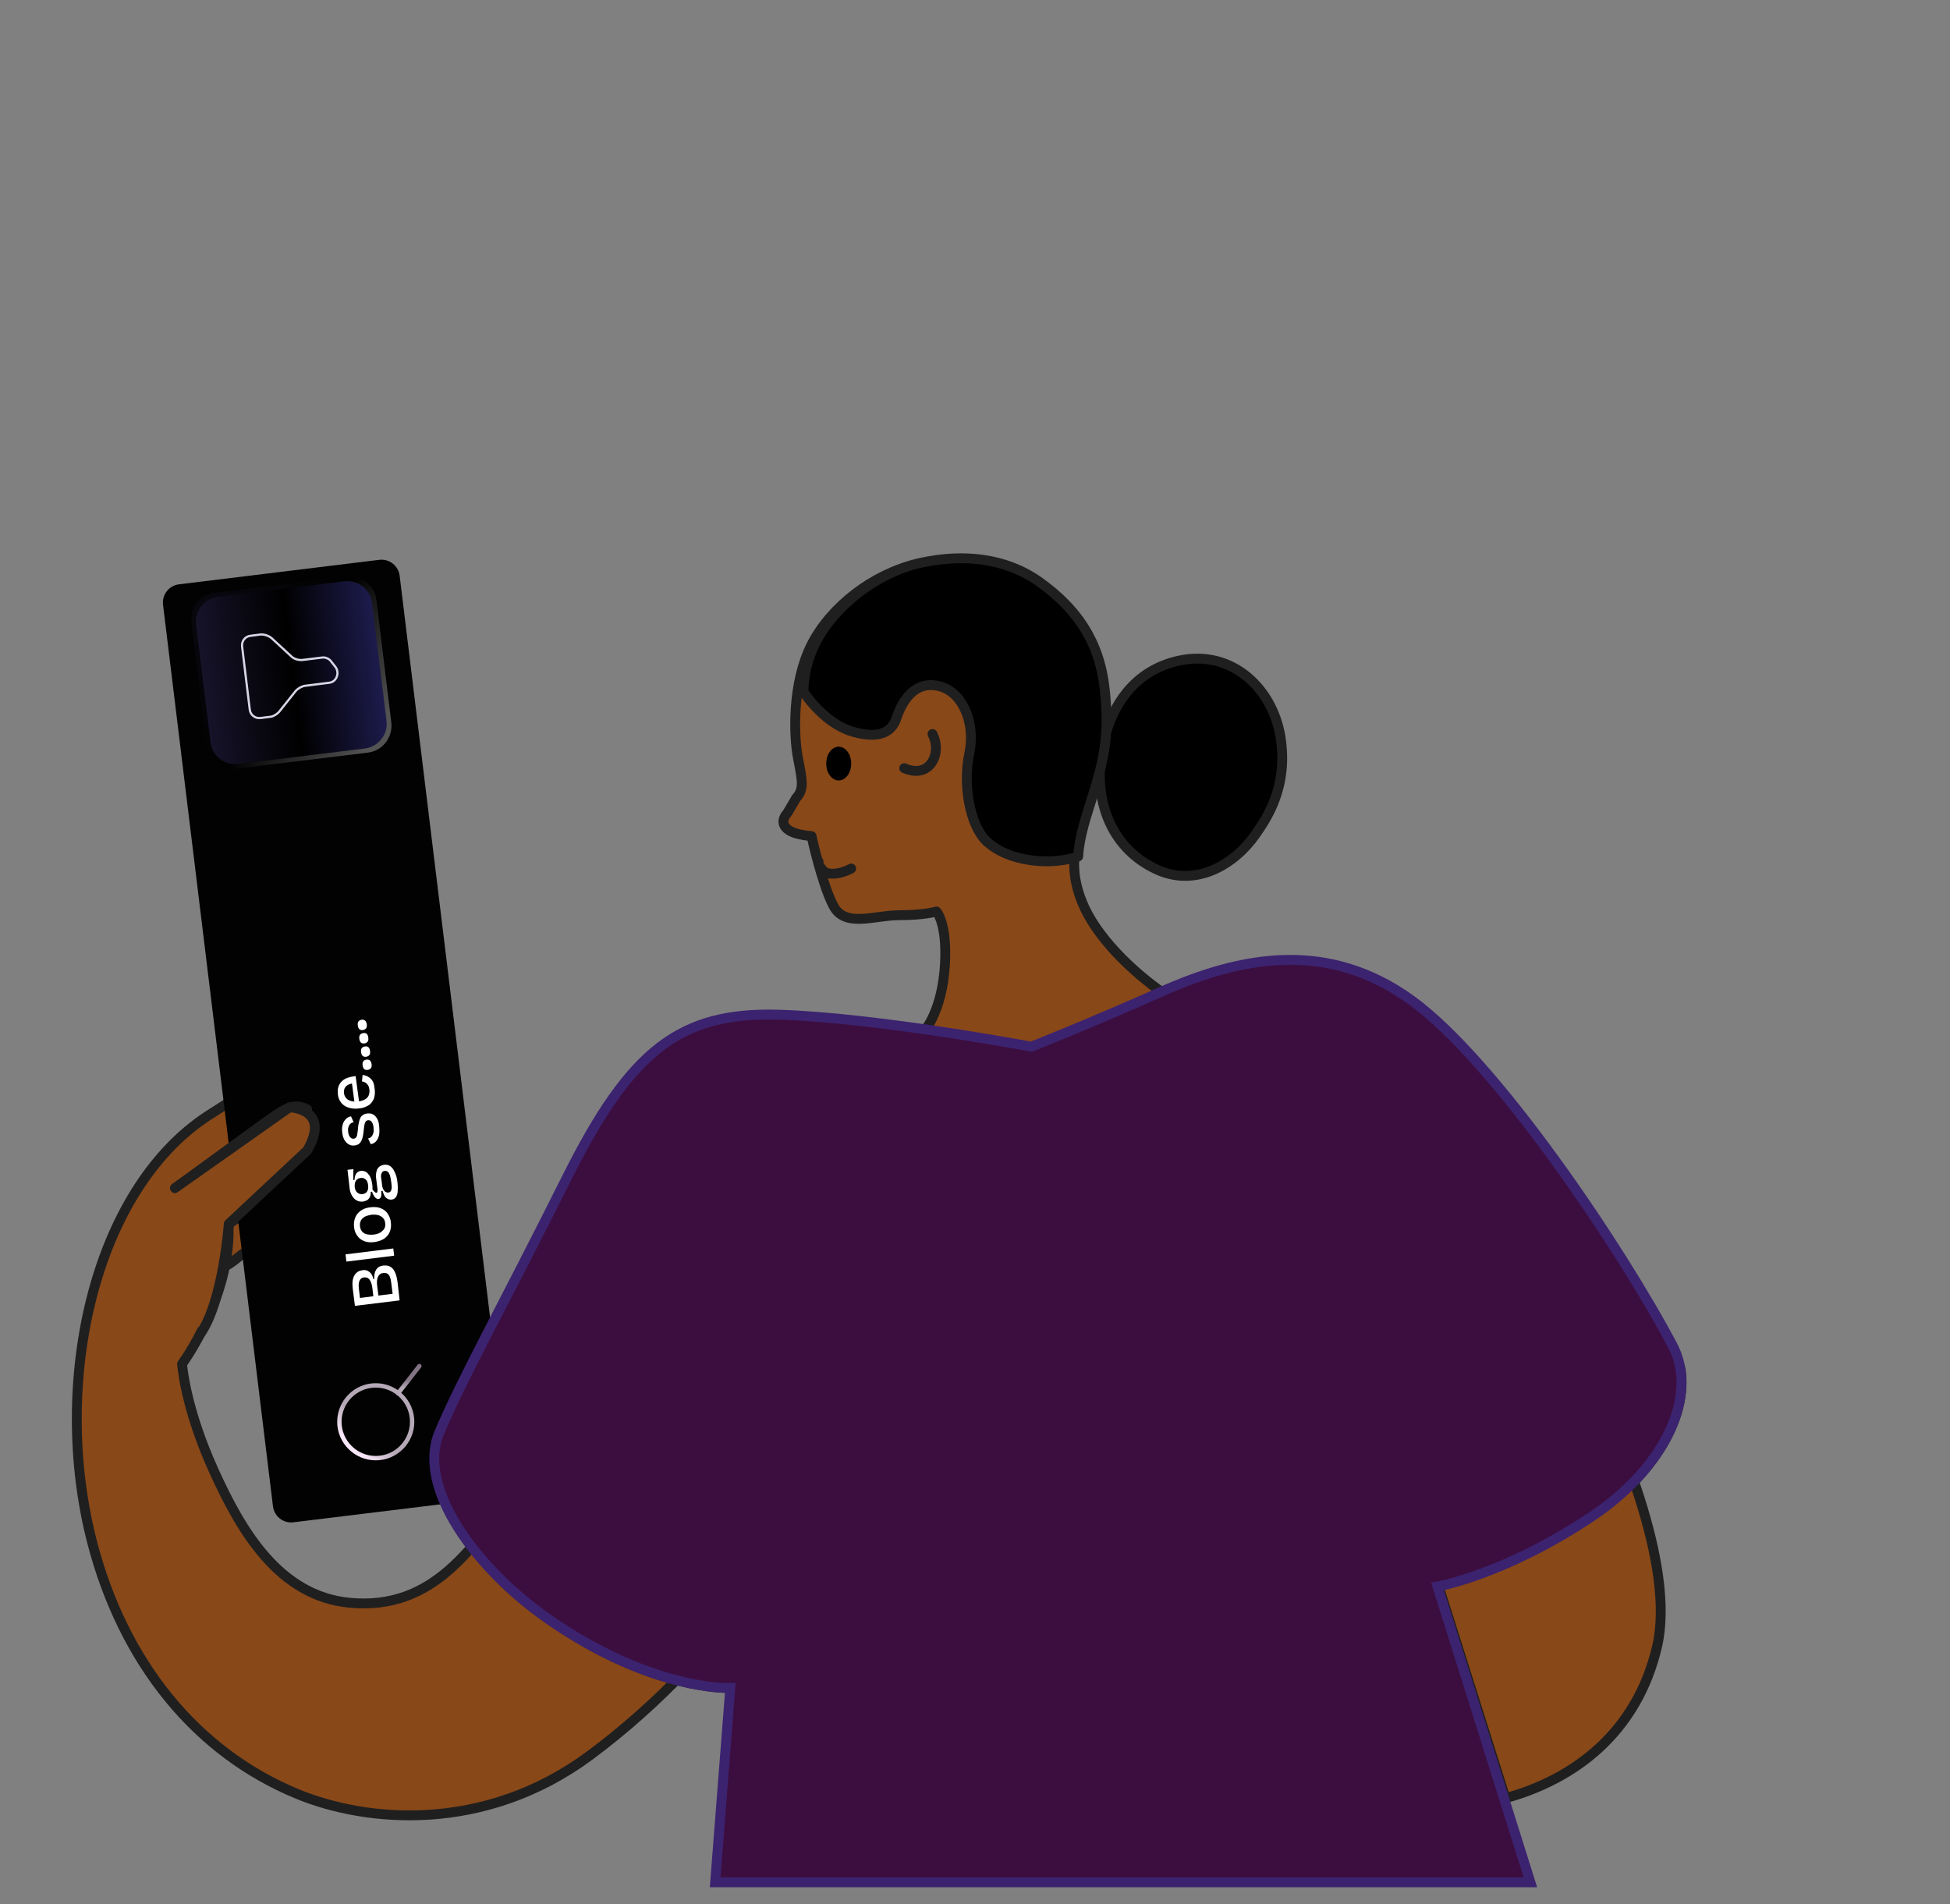 <?xml version="1.0" encoding="utf-8"?>
<!-- Generator: Adobe Illustrator 24.3.0, SVG Export Plug-In . SVG Version: 6.00 Build 0)  -->
<svg version="1.1" id="Layer_1" xmlns="http://www.w3.org/2000/svg" xmlns:xlink="http://www.w3.org/1999/xlink" x="0px" y="0px"
	 viewBox="0 0 890 869" style="enable-background:new 0 0 890 869;" xml:space="preserve">
<rect x="0" y="0" width="890" height="869" fill="#808080" stroke="none"/>
<style type="text/css">
	.st0{fill:#894818;stroke:#1F1F1F;stroke-width:4.5;stroke-linecap:round;stroke-linejoin:round;}
	.st1{fill:#010201;}
	.st2{fill:none;stroke:url(#SVGID_1_);stroke-width:2;stroke-linecap:round;stroke-linejoin:round;}
	.st3{fill:none;stroke:url(#SVGID_2_);stroke-width:2;stroke-linecap:round;stroke-linejoin:round;}
	.st4{opacity:0.32;fill:url(#SVGID_3_);}
	.st5{fill:url(#SVGID_4_);}
	.st6{fill:none;stroke:#D6D6E6;stroke-linecap:round;stroke-linejoin:round;stroke-miterlimit:10;}
	.st7{fill:#FFFFFF;}
	.st8{fill:#1F1F1F;stroke:#1F1F1F;stroke-width:4.5;stroke-linecap:round;stroke-linejoin:round;}
	.st9{stroke:#1F1F1F;stroke-width:4.5;stroke-linecap:round;stroke-linejoin:round;}
	.st10{fill:#3C0E40;stroke:#3C2370;stroke-width:4.5;stroke-miterlimit:10;}
	.st11{fill:none;stroke:#1F1F1F;stroke-width:4.5;stroke-linecap:round;stroke-linejoin:round;}
</style>
<g>
	<g>
		<g>
			<path class="st0" d="M144.1,542c8.4,0.5,10.2,5.1,9.1,10.1c-0.9,4-8.9,7.5-15,8.4c-7.3,1.1-13.5,3.7-21.8,8.2
				c-8.4,4.4-10.5,9.2-17.9,10.6c-8.2,1.5-15-11.3-6-19.4c7.8-7.1,19-10.8,28.5-13S136.8,541.6,144.1,542L144.1,542z"/>
			<path class="st0" d="M115.5,528.4c16.1-4.4,34.9-5.1,45.6-2.2c9.2,2.5,9.9,12.1,5.4,15.8c-3.7,3-14.9,3.2-20.3,2.5
				c-9-1.2-32.9,7.4-41.8,14.1c-8.9,6.7-20.3,2.5-20.6-7.4S94,534.3,115.5,528.4z"/>
			<path class="st0" d="M115.8,509c14.3-4,31.1-4.6,40.6-2c8.2,2.2,8.8,10.8,4.9,14.1c-3.3,2.7-13.2,2.9-18.1,2.2
				c-8-1.1-29.4,6.6-37.3,12.6s-18.1,2.2-18.3-6.6C87.3,520.5,96.5,514.3,115.8,509L115.8,509z"/>
		</g>
		<path class="st0" d="M94.8,509.3c19.2-12.6,39.3-23.3,48.6-24.1c10.6-0.9,14.6,8.2,7.3,14.1c-5.9,4.8-11,8.4-11,8.4
			c5.7,3.1,6.2,12.4,0,17.9C126,537.7,104.3,559,104.3,559c1.3,33.1-21.2,63.5-21.2,63.5s1.3,19.9,14.6,49
			c12.3,27.1,29.6,56.9,61.8,60c38.7,3.7,56.5-25.6,77.3-53.4c1.7-2.3,3.5-5.1,5.5-8.2c20.7,1.5,43.7,10.5,75.5,31
			c9.4,6.1,18.4,12.9,26.8,20.4l-1.4,2.4c-14.1,23.7-42.1,53.8-74,77.5C220.8,837,167,831.6,136,818.9c-46.3-19-79.7-59.9-94-115.2
			C23.3,631,42.8,543.4,94.8,509.3L94.8,509.3z"/>
	</g>
	<g>
		<path class="st1" d="M182.4,262.7l50.2,411.7c0.5,4.5-2.7,8.6-7.2,9.2l-91.6,11.2c-4.5,0.5-8.6-2.7-9.2-7.2L74.4,275.9
			c-0.5-4.5,2.7-8.6,7.2-9.2l91.6-11.2C177.7,255,181.8,258.2,182.4,262.7z"/>
		<g>
			
				<linearGradient id="SVGID_1_" gradientUnits="userSpaceOnUse" x1="154.779" y1="587.678" x2="156.137" y2="587.678" gradientTransform="matrix(10.923 -11.691 -11.691 -10.923 5341.176 8888.872)">
				<stop  offset="0" style="stop-color:#F8E7F8"/>
				<stop  offset="0.5" style="stop-color:#B6A9B7"/>
			</linearGradient>
			<circle class="st2" cx="171.5" cy="648.9" r="16.6"/>
			
				<linearGradient id="SVGID_2_" gradientUnits="userSpaceOnUse" x1="167.991" y1="613.938" x2="169.349" y2="613.938" gradientTransform="matrix(-0.647 -5.311 -5.311 0.647 3556.142 1128.226)">
				<stop  offset="0" style="stop-color:#B6A9B7"/>
				<stop  offset="0.5" style="stop-color:#837484"/>
			</linearGradient>
			<line class="st3" x1="191.4" y1="623.5" x2="181.7" y2="635.9"/>
		</g>
		<g>
			
				<linearGradient id="SVGID_3_" gradientUnits="userSpaceOnUse" x1="563.764" y1="69.818" x2="501.452" y2="143.01" gradientTransform="matrix(-0.121 -0.993 0.993 -0.121 91.573 848.417)">
				<stop  offset="0" style="stop-color:#161329"/>
				<stop  offset="0.505" style="stop-color:#000000"/>
				<stop  offset="1" style="stop-color:#FFFFFF"/>
			</linearGradient>
			<path class="st4" d="M98.1,270.5l60-7.3c6.7-0.8,12.9,4,13.7,10.7l6.8,55.9c0.8,6.7-4,12.9-10.7,13.7l-60,7.3
				c-6.7,0.8-12.9-4-13.7-10.7l-6.8-55.9C86.5,277.4,91.3,271.3,98.1,270.5z"/>
			
				<linearGradient id="SVGID_4_" gradientUnits="userSpaceOnUse" x1="532.473" y1="66.424" x2="532.473" y2="146.732" gradientTransform="matrix(-0.121 -0.993 0.993 -0.121 91.573 848.417)">
				<stop  offset="0" style="stop-color:#161329"/>
				<stop  offset="0.505" style="stop-color:#000000"/>
				<stop  offset="1" style="stop-color:#1D1B4B"/>
			</linearGradient>
			<path class="st5" d="M169.8,275.2l6.6,53.8c0.8,6.2-3.7,11.8-9.8,12.6l-57.9,7.1c-6.2,0.8-11.8-3.7-12.6-9.8L89.5,285
				c-0.8-6.2,3.7-11.8,9.8-12.6l57.9-7.1C163.5,264.6,169.1,269,169.8,275.2z"/>
			<path class="st6" d="M114,323.9l-3.5-28.8c-0.3-2.4,1.3-4.6,3.7-4.9l4.6-0.6c1.7-0.2,3.9,0.6,5.1,1.6l9.1,8.4
				c1.2,1.2,3.4,1.8,5.1,1.6l9-1.1c1.3-0.2,3,0.5,3.8,1.5l2.2,2.8c2,2.6,0.6,6.8-2.8,7.2l-11.1,1.4c-1.5,0.2-3.3,1.3-4.2,2.3
				l-7.4,9.3c-0.9,1.2-2.7,2.3-3.9,2.5l-4.8,0.6C116.4,328,114.3,326.3,114,323.9z"/>
		</g>
		<g>
			<g>
				<path class="st7" d="M182.4,593.5l-20.4,2.5l-1-7.8c-0.1-1.2-0.2-2.3-0.1-3.2c0.1-1,0.3-1.8,0.7-2.6c0.3-0.7,0.8-1.3,1.5-1.8
					c0.6-0.5,1.4-0.7,2.4-0.9c0.8-0.1,1.5,0,2.1,0.2c0.6,0.3,1.2,0.7,1.7,1.3c0.5,0.6,0.9,1.5,1.1,2.6l0.4-0.1
					c-0.1-1.9,0.3-3.4,1-4.4c0.7-1,1.8-1.6,3.2-1.7c1.2-0.1,2.2,0,3.1,0.5c0.9,0.5,1.6,1.3,2.1,2.4c0.6,1.1,0.9,2.6,1.2,4.3
					L182.4,593.5z M170.4,591.6l-0.4-3.4c-0.2-1.9-0.7-3.3-1.3-4.1c-0.6-0.9-1.5-1.2-2.5-1.1c-1,0.1-1.7,0.6-2.1,1.5
					c-0.4,0.9-0.5,2.1-0.3,3.7l0.5,4.2L170.4,591.6z M179.2,590.5l-0.7-5.5c-0.2-1.5-0.6-2.6-1.1-3.2c-0.6-0.7-1.4-0.9-2.4-0.8
					c-1.2,0.1-2,0.7-2.5,1.8c-0.5,1-0.6,2.5-0.3,4.5l0.5,4L179.2,590.5z"/>
				<path class="st7" d="M179.9,573.1l-21.8,2.7l-0.4-3.3l21.8-2.7L179.9,573.1z"/>
				<path class="st7" d="M178.4,558c0.2,1.5,0,3-0.5,4.2c-0.5,1.3-1.4,2.3-2.5,3.1c-1.2,0.8-2.7,1.3-4.5,1.6
					c-1.9,0.2-3.5,0.1-4.8-0.5c-1.3-0.5-2.4-1.4-3.1-2.5c-0.8-1.1-1.3-2.4-1.4-3.9c-0.2-1.5,0-2.9,0.5-4.2c0.5-1.3,1.3-2.3,2.5-3.2
					s2.7-1.4,4.5-1.6c1.9-0.2,3.5-0.1,4.8,0.5c1.3,0.5,2.4,1.4,3.1,2.5C177.8,555.2,178.3,556.6,178.4,558z M175.8,558.2
					c-0.1-0.9-0.4-1.7-1-2.3s-1.2-1-2.1-1.3c-0.9-0.2-1.9-0.3-3.1-0.2c-1.2,0.2-2.3,0.5-3.1,0.9c-0.8,0.5-1.5,1.1-1.8,1.8
					c-0.4,0.7-0.5,1.6-0.4,2.6c0.1,0.9,0.4,1.6,0.9,2.3c0.5,0.6,1.2,1.1,2.1,1.3c0.9,0.2,1.9,0.3,3.1,0.2c1.9-0.2,3.3-0.8,4.2-1.8
					C175.6,560.9,176,559.7,175.8,558.2z"/>
				<path class="st7" d="M181.4,539.6c0.2,1.7,0.2,3.1,0.1,4.3c-0.1,1.1-0.4,2-0.9,2.6c-0.5,0.6-1.1,0.9-1.9,1
					c-0.9,0.1-1.7-0.2-2.5-0.8c-0.7-0.7-1.2-1.8-1.6-3.2l-0.6,0.1c0.1,1.1,0.1,2-0.1,2.6c-0.2,0.6-0.6,0.9-1.1,1
					c-0.6,0.1-1.1-0.2-1.6-0.7c-0.5-0.5-1-1.4-1.4-2.6l-0.6,0.1c0.1,1.2-0.2,2.2-0.8,3c-0.6,0.8-1.6,1.2-2.7,1.4
					c-1.1,0.1-2,0-2.9-0.5c-0.9-0.5-1.6-1.2-2.2-2.3c-0.6-1-1-2.3-1.1-3.9l-0.9-7.8l2.7-0.3l-0.1,5l0.6-0.1c0.1-1.2,0.3-2.2,0.8-2.9
					c0.5-0.7,1.2-1.1,2.1-1.2c0.9-0.1,1.7,0.1,2.4,0.5c0.7,0.5,1.3,1.2,1.8,2.1c0.5,1,0.8,2.2,1,3.6c0,0.3,0.1,0.6,0.1,0.9
					c0,0.3,0,0.8,0,1.4c0.4,0.5,0.7,0.8,1,1.1c0.3,0.3,0.6,0.4,0.8,0.4c0.2,0,0.4-0.2,0.4-0.4c0.1-0.3,0.1-0.6,0.1-1
					c0-0.4,0-0.8-0.1-1.1l-0.5-3.9c-0.1-0.4-0.1-1-0.1-1.6c0-0.6,0.1-1.3,0.3-2c0.2-0.7,0.5-1.3,1.1-1.8c0.5-0.5,1.3-0.8,2.3-1
					c1.1-0.1,2.1,0.1,2.9,0.7c0.8,0.6,1.5,1.5,2,2.8C180.8,536.2,181.2,537.7,181.4,539.6z M168,540.9c-0.1-1.2-0.5-2.1-1.1-2.6
					c-0.6-0.5-1.3-0.8-2.2-0.7c-0.9,0.1-1.7,0.5-2.2,1.2c-0.5,0.7-0.7,1.7-0.6,2.9c0.1,1.2,0.5,2,1.2,2.6c0.7,0.6,1.5,0.8,2.4,0.7
					c0.6-0.1,1.1-0.3,1.5-0.6c0.4-0.3,0.7-0.8,0.9-1.4C168.1,542.4,168.1,541.7,168,540.9z M178.6,539.7c-0.2-1.3-0.4-2.4-0.6-3.2
					c-0.3-0.8-0.6-1.3-1-1.7c-0.4-0.3-0.9-0.5-1.4-0.4c-0.5,0.1-0.9,0.2-1.1,0.5c-0.2,0.3-0.4,0.6-0.5,1s-0.1,0.8-0.1,1.1
					c0,0.4,0.1,0.7,0.1,0.9l0.5,3.7c0.3,1.1,0.7,1.8,1.2,2.2c0.5,0.4,1,0.5,1.5,0.5c0.6-0.1,0.9-0.3,1.2-0.7
					c0.2-0.4,0.3-0.9,0.4-1.6C178.8,541.4,178.7,540.6,178.6,539.7z"/>
				<path class="st7" d="M173.1,514.5c0.1,1.1,0.1,2.1,0,3c-0.1,0.9-0.4,1.6-0.7,2.3c-0.3,0.6-0.8,1.2-1.3,1.6
					c-0.5,0.4-1.2,0.7-1.9,0.8l-1.2-2.6c0.6-0.1,1.1-0.4,1.5-0.8c0.4-0.4,0.7-1,0.9-1.7c0.2-0.7,0.2-1.6,0.1-2.5
					c-0.1-1.1-0.4-2-0.9-2.6c-0.4-0.6-1-0.8-1.7-0.7c-0.5,0.1-0.9,0.3-1.1,0.7c-0.2,0.4-0.4,0.9-0.5,1.5c-0.1,0.7-0.2,1.4-0.3,2.3
					c-0.1,0.8-0.1,1.5-0.3,2.3c-0.1,0.8-0.3,1.5-0.6,2.2c-0.3,0.7-0.7,1.3-1.2,1.7c-0.5,0.4-1.2,0.7-2.1,0.8c-0.9,0.1-1.8,0-2.6-0.5
					c-0.8-0.4-1.4-1.1-2-2c-0.5-0.9-0.9-2.1-1-3.5c-0.2-1.3-0.1-2.5,0.2-3.5c0.3-1,0.7-1.8,1.4-2.5c0.6-0.7,1.4-1.1,2.4-1.3l1.2,2.7
					c-0.7,0.1-1.2,0.4-1.6,0.8c-0.4,0.4-0.6,0.9-0.8,1.5c-0.2,0.6-0.2,1.3-0.1,2.1c0.1,1,0.4,1.8,0.9,2.4c0.4,0.5,1,0.8,1.7,0.7
					c0.5-0.1,0.9-0.3,1.1-0.7c0.3-0.4,0.4-0.9,0.5-1.6s0.2-1.4,0.3-2.2c0-0.8,0.1-1.6,0.3-2.4s0.3-1.5,0.6-2.2
					c0.3-0.7,0.6-1.2,1.2-1.6c0.5-0.4,1.2-0.7,2.1-0.8c1.1-0.1,2,0,2.8,0.5c0.8,0.5,1.4,1.2,1.9,2.2S173,513,173.1,514.5z"/>
				<path class="st7" d="M171,497c0.2,1.3,0.1,2.4-0.1,3.5s-0.7,1.9-1.3,2.7s-1.4,1.4-2.4,1.8c-1,0.5-2.1,0.8-3.4,0.9
					c-1.3,0.2-2.4,0.1-3.6-0.1c-1.1-0.2-2.1-0.6-2.9-1.1c-0.9-0.6-1.6-1.3-2.1-2.2c-0.6-0.9-0.9-2-1-3.2c-0.1-1.1-0.1-2.2,0.2-3.1
					c0.3-0.9,0.7-1.8,1.4-2.5c0.7-0.7,1.5-1.3,2.6-1.7c1.1-0.4,2.4-0.7,3.9-0.9l1.7,12.6l-2.1,0.3l-1.4-10.6l1.4,1
					c-1.2,0-2.2,0.3-3,0.7c-0.8,0.4-1.3,1-1.6,1.6c-0.3,0.7-0.4,1.4-0.3,2.2c0.1,0.9,0.4,1.6,1,2.3c0.5,0.6,1.3,1.1,2.2,1.3
					c0.9,0.3,2,0.3,3.3,0.2c1.9-0.2,3.2-0.8,4.1-1.7c0.8-0.9,1.2-2.2,1-3.7c-0.1-0.6-0.2-1.2-0.4-1.6c-0.2-0.4-0.5-0.8-0.8-1.1
					c-0.3-0.3-0.6-0.5-1-0.7c-0.4-0.2-0.8-0.3-1.2-0.3l0.3-3c0.8,0.1,1.5,0.3,2.1,0.6c0.6,0.3,1.2,0.7,1.7,1.2
					c0.5,0.5,0.9,1.2,1.2,1.9C170.7,495.1,170.9,495.9,171,497z"/>
				<path class="st7" d="M169.6,485.7c0.1,0.8,0,1.4-0.3,1.8c-0.3,0.4-0.8,0.7-1.4,0.8c-0.7,0.1-1.3,0-1.7-0.4s-0.6-0.9-0.7-1.7
					c-0.1-0.8,0-1.4,0.3-1.8c0.3-0.4,0.8-0.7,1.5-0.8C168.7,483.5,169.4,484.2,169.6,485.7z"/>
				<path class="st7" d="M168.9,479.7c0.1,0.8,0,1.4-0.3,1.8c-0.3,0.4-0.8,0.7-1.4,0.8c-0.7,0.1-1.3,0-1.7-0.4s-0.6-0.9-0.7-1.7
					c-0.1-0.8,0-1.4,0.3-1.8c0.3-0.4,0.8-0.7,1.5-0.8C167.9,477.4,168.7,478.1,168.9,479.7z"/>
				<path class="st7" d="M168.1,473.6c0.1,0.8,0,1.4-0.3,1.8c-0.3,0.4-0.8,0.7-1.4,0.8c-0.7,0.1-1.3,0-1.7-0.4s-0.6-0.9-0.7-1.7
					c-0.1-0.8,0-1.4,0.3-1.8c0.3-0.4,0.8-0.7,1.5-0.8C167.2,471.3,167.9,472,168.1,473.6z"/>
				<path class="st7" d="M167.4,467.5c0.1,0.8,0,1.4-0.3,1.8c-0.3,0.4-0.8,0.7-1.4,0.8c-0.7,0.1-1.3,0-1.7-0.4s-0.6-0.9-0.7-1.7
					c-0.1-0.8,0-1.4,0.3-1.8c0.3-0.4,0.8-0.7,1.5-0.8C166.4,465.3,167.2,466,167.4,467.5z"/>
			</g>
		</g>
	</g>
	<g>
		<path class="st8" d="M198.5,663.1c1.2-7.6,6.4-9.2,16.1-9.7c23.6-1.1,48.7,7.1,86.1,31.1c32.4,20.9,58.9,50.8,58.9,64.7
			s-10,20.2-26.2,21.2c0,0-35.6,1.6-83.1-31.5C221.3,718.7,196.6,687.4,198.5,663.1L198.5,663.1z"/>
		<path class="st8" d="M635,657.1c13.7-9.1,41.1-23.2,64.2-32.4c20.8-8.3,62.9-17.9,67.9,0.6c3.1,21.3-12,47.8-40.7,66.9
			c-34.9,23.3-63.9,30.4-70.2,31.8L635,657.1z"/>
		<g>
			<path class="st9" d="M503.4,340.1c-5,24.2,3.2,46.3,23.6,56.3c18.9,9.3,36.8-2.3,46-15.5c4.7-6.8,15.2-21.4,11.4-44.7
				c-3.6-22-22.2-39.9-46.2-34.7C520.3,305.3,507.8,318.9,503.4,340.1L503.4,340.1z"/>
			<path class="st0" d="M359.4,371c-3.6,4-1.7,7.6,3.7,9.3c2.4,0.7,4.8,1.1,7.3,1.3c0,0,4.6,21.4,9.9,31.7
				c5.3,10.3,18.6,4.4,30.2,4.4c11.6,0,16.9-1.7,16.9-1.7s4.9,5.1,3.9,23.9c-1.2,21.8-9.5,30.7-9.5,30.7s-16.4-2.3-26.1-3.4
				c20.4,16.8,57.6,39.8,91.9,36.3c44.7-4.6,64.3-38.5,66.4-58.6c-7.7,2.4-15.3,5.3-22.7,8.6c-14.9-10.3-31.1-26.1-37.4-41.7
				c-6.3-15.6-3.7-26.5,2.3-45.4s8.6-30.1,6.3-51.3c-2.4-22-13-36.8-29.5-48.7c-15.6-11.3-35.1-13.2-54.6-8.9
				c-19.5,4.3-39.1,19.2-48,36.7c-8.9,17.5-8.2,41.5-6.2,51.8c2,10.3,2.9,14.2-0.8,18.2L359.4,371z M641.9,677.4l45.2,143.3
				c31-8.5,59.9-29.5,69.2-69.2c8.7-37.3-18.4-99.5-34.9-132.5c-7.3,1.7-14.4,4-21.4,6.7c-23.1,9.3-50.5,23.4-64.2,32.4L641.9,677.4
				L641.9,677.4z"/>
			<path class="st9" d="M366.7,315.7c0.1-7.7,2-15.2,5.4-22.1c8.9-17.5,28.5-32.4,48-36.7c19.5-4.3,39.1-2.3,54.6,8.9
				c16.5,11.9,27.1,26.6,29.5,48.7c2.3,21.2-0.3,32.5-6.3,51.3c-3.2,10-5.4,17.7-5.8,25.1c-12.3,4.2-31.5,2.7-41.8-6.9
				c-7.6-7.2-11-25.7-7.9-40.1c2.9-14-3-27.5-12.9-30.5c-12.5-3.7-18.2,7.8-20.4,14.5c-2.2,6.6-8.4,9.3-19.4,6.2
				C380.3,331.6,371.8,323.3,366.7,315.7z"/>
			<ellipse cx="382.8" cy="348.5" rx="5.7" ry="7.7"/>
			<path class="st0" d="M425.6,335c3.2,6.4,1.2,13.3-3.3,15.8c-4.1,2.3-9,0.1-9.6-0.2"/>
			<path class="st0" d="M388.5,396.4c-6,3.1-11.3,3-13,0.7c-0.3-0.5-2.2-2.1-1.9-3.9"/>
		</g>
		<path class="st10" d="M763.4,614.1c-23.5-44.5-80.8-129.8-119.2-157.6c-38.4-27.8-78.1-19.9-113.9-4s-59.6,25.2-59.6,25.2
			s-70.2-13.2-115.2-14.6c-45-1.3-67.5,15.9-96.7,74.2c-29.1,58.3-47.7,91.4-58.3,116.5c-10.6,25.2,16.9,62.2,49.7,85.1
			c47.5,33.1,83.1,31.5,83.1,31.5l-6.9,88.7h372.1l-42.4-135c0,0,30.5-5.3,70.2-31.8C760.4,669.6,775.3,636.6,763.4,614.1z"/>
	</g>
	<g>
		<path class="st11" d="M140.2,506.3c-6-3.1-9.9-0.4-16.6,4.2c-6.6,4.6-43.7,31.8-43.7,31.8"/>
		<path class="st0" d="M79.9,542.2l52.2-36.8c0,0,19.3,0.4,8.1,19.7l-35.8,33.5c0,0-2.5,35.8-13.2,50.5"/>
	</g>
</g>
</svg>
